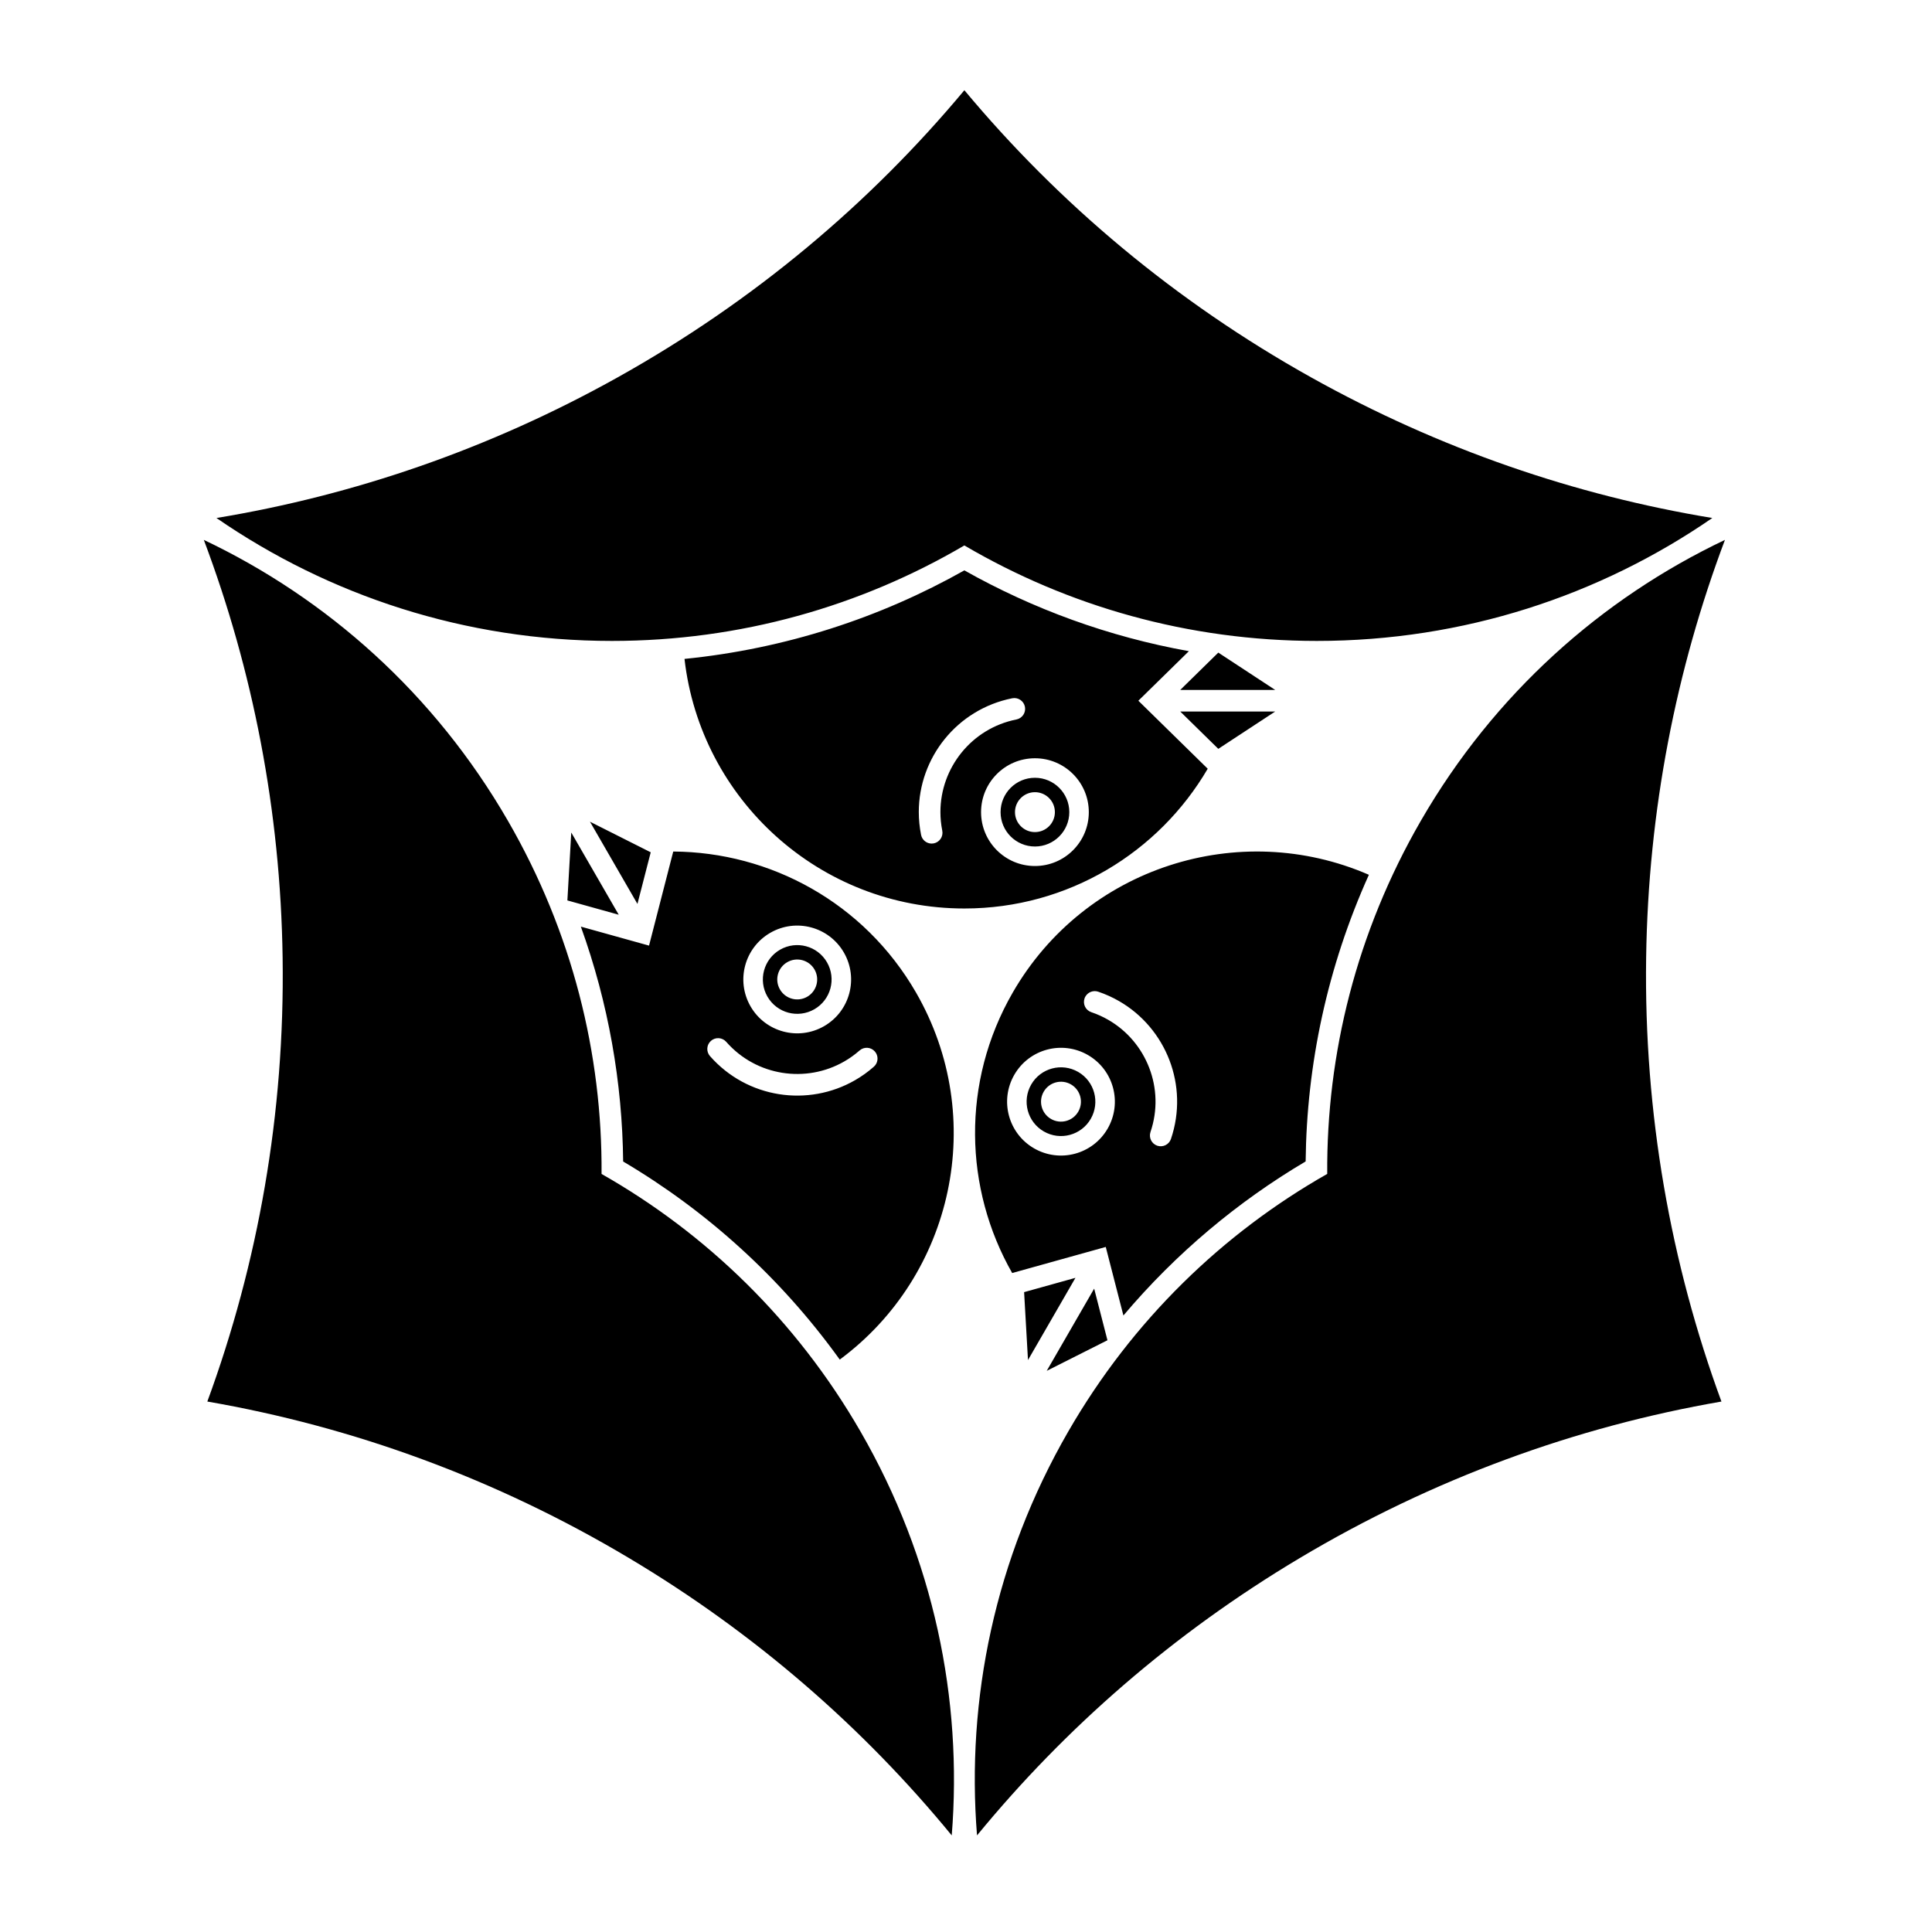 <?xml version="1.0" encoding="UTF-8" standalone="no"?>
<!-- Created with Inkscape (http://www.inkscape.org/) -->

<svg
   version="1.1"
   id="svg12577"
   width="795.035"
   height="793.701"
   viewBox="0 0 795.035 793.701"
   sodipodi:docname="Atama Awase Mitsu Karigane.svg"
   inkscape:version="1.2 (dc2aeda, 2022-05-15)"
   xmlns:inkscape="http://www.inkscape.org/namespaces/inkscape"
   xmlns:sodipodi="http://sodipodi.sourceforge.net/DTD/sodipodi-0.dtd"
   xmlns="http://www.w3.org/2000/svg"
   xmlns:svg="http://www.w3.org/2000/svg">
  <defs
     id="defs12581">
    <clipPath
       clipPathUnits="userSpaceOnUse"
       id="clipPath13070">
      <path
         d="M -568.227,575.819 H 28.049 V -19.457 H -568.227 Z"
         id="path13072"
         style="stroke-width:1" />
    </clipPath>
    <clipPath
       clipPathUnits="userSpaceOnUse"
       id="clipPath13076">
      <path
         d="M -550.264,577.325 H 46.012 V -17.951 H -550.264 Z"
         id="path13078"
         style="stroke-width:1" />
    </clipPath>
    <clipPath
       clipPathUnits="userSpaceOnUse"
       id="clipPath13084">
      <path
         d="M -556.401,578.014 H 39.875 V -17.262 H -556.401 Z"
         id="path13086"
         style="stroke-width:1" />
    </clipPath>
    <clipPath
       clipPathUnits="userSpaceOnUse"
       id="clipPath13090">
      <path
         d="M -545.417,584.573 H 50.859 V -10.703 H -545.417 Z"
         id="path13092"
         style="stroke-width:1" />
    </clipPath>
    <clipPath
       clipPathUnits="userSpaceOnUse"
       id="clipPath13096">
      <path
         d="M -584.194,578.938 H 12.082 V -16.338 H -584.194 Z"
         id="path13098"
         style="stroke-width:1" />
    </clipPath>
    <clipPath
       clipPathUnits="userSpaceOnUse"
       id="clipPath13102">
      <path
         d="M -586.545,579.503 H 9.731 V -15.773 H -586.545 Z"
         id="path13104"
         style="stroke-width:1" />
    </clipPath>
    <clipPath
       clipPathUnits="userSpaceOnUse"
       id="clipPath13108">
      <path
         d="M -572.817,586.135 H 23.459 V -9.141 H -572.817 Z"
         id="path13110"
         style="stroke-width:1" />
    </clipPath>
    <clipPath
       clipPathUnits="userSpaceOnUse"
       id="clipPath13114">
      <path
         d="M -557.064,585.848 H 39.212 V -9.428 H -557.064 Z"
         id="path13116"
         style="stroke-width:1" />
    </clipPath>
    <clipPath
       clipPathUnits="userSpaceOnUse"
       id="clipPath13120">
      <path
         d="M -553.898,585.848 H 42.379 V -9.428 H -553.898 Z"
         id="path13122"
         style="stroke-width:1" />
    </clipPath>
    <clipPath
       clipPathUnits="userSpaceOnUse"
       id="clipPath13126">
      <path
         d="M -574.546,585.852 H 21.73 V -9.424 H -574.546 Z"
         id="path13128"
         style="stroke-width:1" />
    </clipPath>
    <clipPath
       clipPathUnits="userSpaceOnUse"
       id="clipPath13132">
      <path
         d="M -576.369,585.588 H 19.907 V -9.688 H -576.369 Z"
         id="path13134"
         style="stroke-width:1" />
    </clipPath>
    <clipPath
       clipPathUnits="userSpaceOnUse"
       id="clipPath13138">
      <path
         d="M -557.495,577.85 H 38.781 V -17.426 H -557.495 Z"
         id="path13140"
         style="stroke-width:1" />
    </clipPath>
    <clipPath
       clipPathUnits="userSpaceOnUse"
       id="clipPath13144">
      <path
         d="M -548.983,585.852 H 47.293 V -9.424 H -548.983 Z"
         id="path13146"
         style="stroke-width:1" />
    </clipPath>
    <clipPath
       clipPathUnits="userSpaceOnUse"
       id="clipPath13150">
      <path
         d="M -538.222,577.948 H 58.054 V -17.328 H -538.222 Z"
         id="path13152"
         style="stroke-width:1" />
    </clipPath>
    <clipPath
       clipPathUnits="userSpaceOnUse"
       id="clipPath13156">
      <path
         d="m -332.785,343.075 h 596.276 v -595.276 h -596.276 z"
         id="path13158"
         style="stroke-width:1" />
    </clipPath>
    <clipPath
       clipPathUnits="userSpaceOnUse"
       id="clipPath13162">
      <path
         d="M -531.192,581.588 H 65.084 V -13.688 H -531.192 Z"
         id="path13164"
         style="stroke-width:1" />
    </clipPath>
    <clipPath
       clipPathUnits="userSpaceOnUse"
       id="clipPath13168">
      <path
         d="M -567.775,585.852 H 28.501 V -9.424 H -567.775 Z"
         id="path13170"
         style="stroke-width:1" />
    </clipPath>
    <clipPath
       clipPathUnits="userSpaceOnUse"
       id="clipPath13174">
      <path
         d="M -542.933,584.573 H 53.343 V -10.703 H -542.933 Z"
         id="path13176"
         style="stroke-width:1" />
    </clipPath>
    <clipPath
       clipPathUnits="userSpaceOnUse"
       id="clipPath13180">
      <path
         d="M -564.573,585.848 H 31.703 V -9.428 H -564.573 Z"
         id="path13182"
         style="stroke-width:1" />
    </clipPath>
    <clipPath
       clipPathUnits="userSpaceOnUse"
       id="clipPath13186">
      <path
         d="M -536.698,584.573 H 59.578 V -10.703 H -536.698 Z"
         id="path13188"
         style="stroke-width:1" />
    </clipPath>
    <clipPath
       clipPathUnits="userSpaceOnUse"
       id="clipPath13192">
      <path
         d="M -528.09,575.381 H 68.186 V -19.895 H -528.09 Z"
         id="path13194"
         style="stroke-width:1" />
    </clipPath>
    <clipPath
       clipPathUnits="userSpaceOnUse"
       id="clipPath13198">
      <path
         d="M -540.821,585.848 H 55.455 V -9.428 H -540.821 Z"
         id="path13200"
         style="stroke-width:1" />
    </clipPath>
    <clipPath
       clipPathUnits="userSpaceOnUse"
       id="clipPath13204">
      <path
         d="M -561.413,585.852 H 34.863 V -9.424 H -561.413 Z"
         id="path13206"
         style="stroke-width:1" />
    </clipPath>
  </defs>
  <sodipodi:namedview
     id="namedview12579"
     pagecolor="#ffffff"
     bordercolor="#000000"
     borderopacity="0.25"
     inkscape:showpageshadow="2"
     inkscape:pageopacity="0.0"
     inkscape:pagecheckerboard="0"
     inkscape:deskcolor="#d1d1d1"
     showgrid="false"
     inkscape:zoom="0.29734106"
     inkscape:cx="-215.24105"
     inkscape:cy="396.85068"
     inkscape:window-width="1419"
     inkscape:window-height="456"
     inkscape:window-x="0"
     inkscape:window-y="25"
     inkscape:window-maximized="0"
     inkscape:current-layer="svg12577">
    <inkscape:page
       x="0"
       y="0"
       id="page12583"
       width="795.035"
       height="793.701" />
  </sodipodi:namedview>
  <path
     d="M 443.714 457.433 C 441.447 461.362 436.423 462.709 432.498 460.441 C 428.574 458.176 427.225 453.152 429.494 449.225 C 431.761 445.297 436.783 443.954 440.709 446.22 C 444.634 448.488 445.981 453.509 443.714 457.433 M 443.674 441.086 C 436.91 437.181 428.262 439.496 424.359 446.261 C 420.453 453.024 422.77 461.673 429.534 465.576 C 436.297 469.482 444.946 467.168 448.851 460.402 C 452.755 453.636 450.438 444.99 443.674 441.086 M 423.026 559.649 L 442.559 525.815 L 421.43 531.701 Z M 450.258 530.261 L 430.73 564.094 L 455.727 551.501 Z M 455.802 464.414 C 449.681 475.021 436.123 478.652 425.519 472.529 C 414.917 466.409 411.283 452.849 417.406 442.245 C 423.527 431.641 437.085 428.012 447.689 434.13 C 458.291 440.253 461.925 453.808 455.802 464.414 M 446.29 410.86 C 446.383 410.573 446.507 410.308 446.65 410.061 C 447.69 408.258 449.89 407.378 451.931 408.073 C 454.973 409.102 457.854 410.409 460.543 411.964 C 479.883 423.13 489.29 446.701 481.861 468.657 C 481.074 470.985 478.547 472.228 476.222 471.446 C 473.897 470.652 472.651 468.128 473.437 465.802 C 479.499 447.941 471.806 428.74 456.093 419.67 C 453.909 418.406 451.569 417.342 449.077 416.498 C 446.749 415.714 445.502 413.185 446.29 410.86 M 537.283 477.917 C 537.703 438.149 546.164 397.994 563.31 359.967 C 509.973 336.768 446.563 356.785 416.786 408.36 C 395.423 445.36 396.789 489.225 416.523 523.837 L 455.029 513.105 L 462.29 541.313 C 483.938 515.684 509.383 494.42 537.283 477.917 M 677.401 394.024 C 678.276 333.543 689.68 275.687 709.831 222.159 C 659.083 246.268 614.867 285.471 584.652 337.808 C 558.196 383.627 545.826 433.709 546.167 483.05 C 503.259 507.422 466.074 543.19 439.619 589.017 C 409.401 641.351 397.559 699.244 402.054 755.247 C 438.333 711.031 482.735 672.23 534.675 641.233 C 589.819 608.318 648.677 587.058 708.387 576.719 C 687.485 519.84 676.471 458.236 677.401 394.024 M 323.958 395.93 C 327.885 393.662 332.909 395.008 335.176 398.936 C 337.442 402.865 336.096 407.884 332.172 410.152 C 328.242 412.417 323.221 411.073 320.956 407.146 C 318.686 403.217 320.032 398.196 323.958 395.93 M 335.134 415.285 C 341.898 411.381 344.216 402.736 340.309 395.97 C 336.406 389.207 327.757 386.889 320.994 390.794 C 314.232 394.698 311.913 403.348 315.817 410.11 C 319.724 416.876 328.37 419.19 335.134 415.285 M 233.484 370.516 L 254.612 376.401 L 235.08 342.571 Z M 267.78 350.715 L 242.781 338.125 L 262.312 371.956 Z M 292.57 428.294 C 294.417 426.678 297.226 426.86 298.849 428.704 C 311.284 442.884 331.758 445.824 347.47 436.75 C 349.656 435.488 351.752 433.996 353.724 432.261 C 355.57 430.638 358.382 430.818 360.005 432.665 C 360.202 432.889 360.372 433.128 360.516 433.376 C 361.554 435.178 361.218 437.521 359.593 438.941 C 357.182 441.064 354.609 442.905 351.92 444.457 C 332.58 455.624 307.464 451.98 292.164 434.572 C 290.541 432.725 290.729 429.914 292.57 428.294 M 316.981 383.841 C 327.582 377.72 341.14 381.352 347.262 391.954 C 353.386 402.561 349.752 416.118 339.149 422.24 C 328.545 428.36 314.989 424.733 308.864 414.126 C 302.742 403.518 306.377 389.964 316.981 383.841 M 345.566 559.454 C 392.325 524.859 406.695 459.936 376.918 408.362 C 355.558 371.365 316.889 350.611 277.046 350.397 L 267.085 389.109 L 239.028 381.295 C 250.401 412.857 256.09 445.524 256.432 477.941 C 290.664 498.185 321.205 525.589 345.566 559.454 M 247.546 483.069 C 247.892 433.72 235.509 383.632 209.052 337.808 C 178.836 285.472 134.62 246.268 83.874 222.16 C 104.023 275.687 115.428 333.543 116.301 394.024 C 117.232 458.236 106.216 519.84 85.318 576.719 C 145.025 587.058 203.884 608.321 259.028 641.233 C 310.968 672.23 355.37 711.031 391.65 755.247 C 396.145 699.244 384.302 641.351 354.086 589.017 C 327.632 543.195 290.448 507.441 247.546 483.069 M 425.886 342.397 C 421.353 342.397 417.675 338.72 417.675 334.187 C 417.675 329.653 421.353 325.976 425.886 325.976 C 430.422 325.976 434.097 329.653 434.097 334.187 C 434.097 338.72 430.422 342.397 425.886 342.397 M 425.886 320.047 C 418.075 320.047 411.747 326.377 411.747 334.187 C 411.747 341.995 418.075 348.327 425.886 348.327 C 433.695 348.327 440.027 341.995 440.027 334.187 C 440.027 326.377 433.695 320.047 425.886 320.047 M 501.343 268.54 L 485.685 283.895 L 524.747 283.895 Z M 501.343 308.141 L 524.747 292.787 L 485.685 292.787 Z M 425.886 356.356 C 413.641 356.356 403.718 346.432 403.718 334.187 C 403.718 321.941 413.641 312.017 425.886 312.017 C 438.131 312.017 448.055 321.941 448.055 334.187 C 448.055 346.432 438.131 356.356 425.886 356.356 M 386.989 334.139 C 386.989 336.661 387.237 339.224 387.751 341.8 C 388.235 344.209 386.671 346.555 384.262 347.037 C 383.967 347.095 383.678 347.123 383.39 347.123 C 381.311 347.121 379.45 345.657 379.03 343.543 C 378.399 340.392 378.091 337.243 378.091 334.139 C 378.091 311.807 393.803 291.876 416.531 287.331 C 418.939 286.849 421.281 288.415 421.765 290.821 C 422.241 293.229 420.678 295.571 418.271 296.052 C 399.774 299.733 386.989 315.995 386.989 334.139 M 496.986 316.324 L 468.442 288.341 L 489.239 267.951 C 456.217 262.02 425.081 250.615 396.841 234.702 C 362.189 254.224 323.186 266.972 281.68 271.136 C 288.257 328.929 337.297 373.835 396.851 373.835 C 439.574 373.835 476.879 350.723 496.986 316.324 M 396.841 224.443 C 439.406 249.415 488.973 263.735 541.886 263.735 C 602.319 263.735 658.377 245.044 704.629 213.152 C 648.199 203.839 592.392 184.787 539.576 155.306 C 483.503 124.003 435.661 83.662 396.851 37.123 C 358.042 83.662 310.2 124.003 254.126 155.306 C 201.312 184.787 145.505 203.839 89.076 213.152 C 135.327 245.044 191.385 263.735 251.817 263.735 C 304.725 263.735 354.284 249.41 396.841 224.443"
     style="fill:#000000;fill-opacity:1;fill-rule:nonzero;stroke:none"
     id="path12697" />
</svg>
